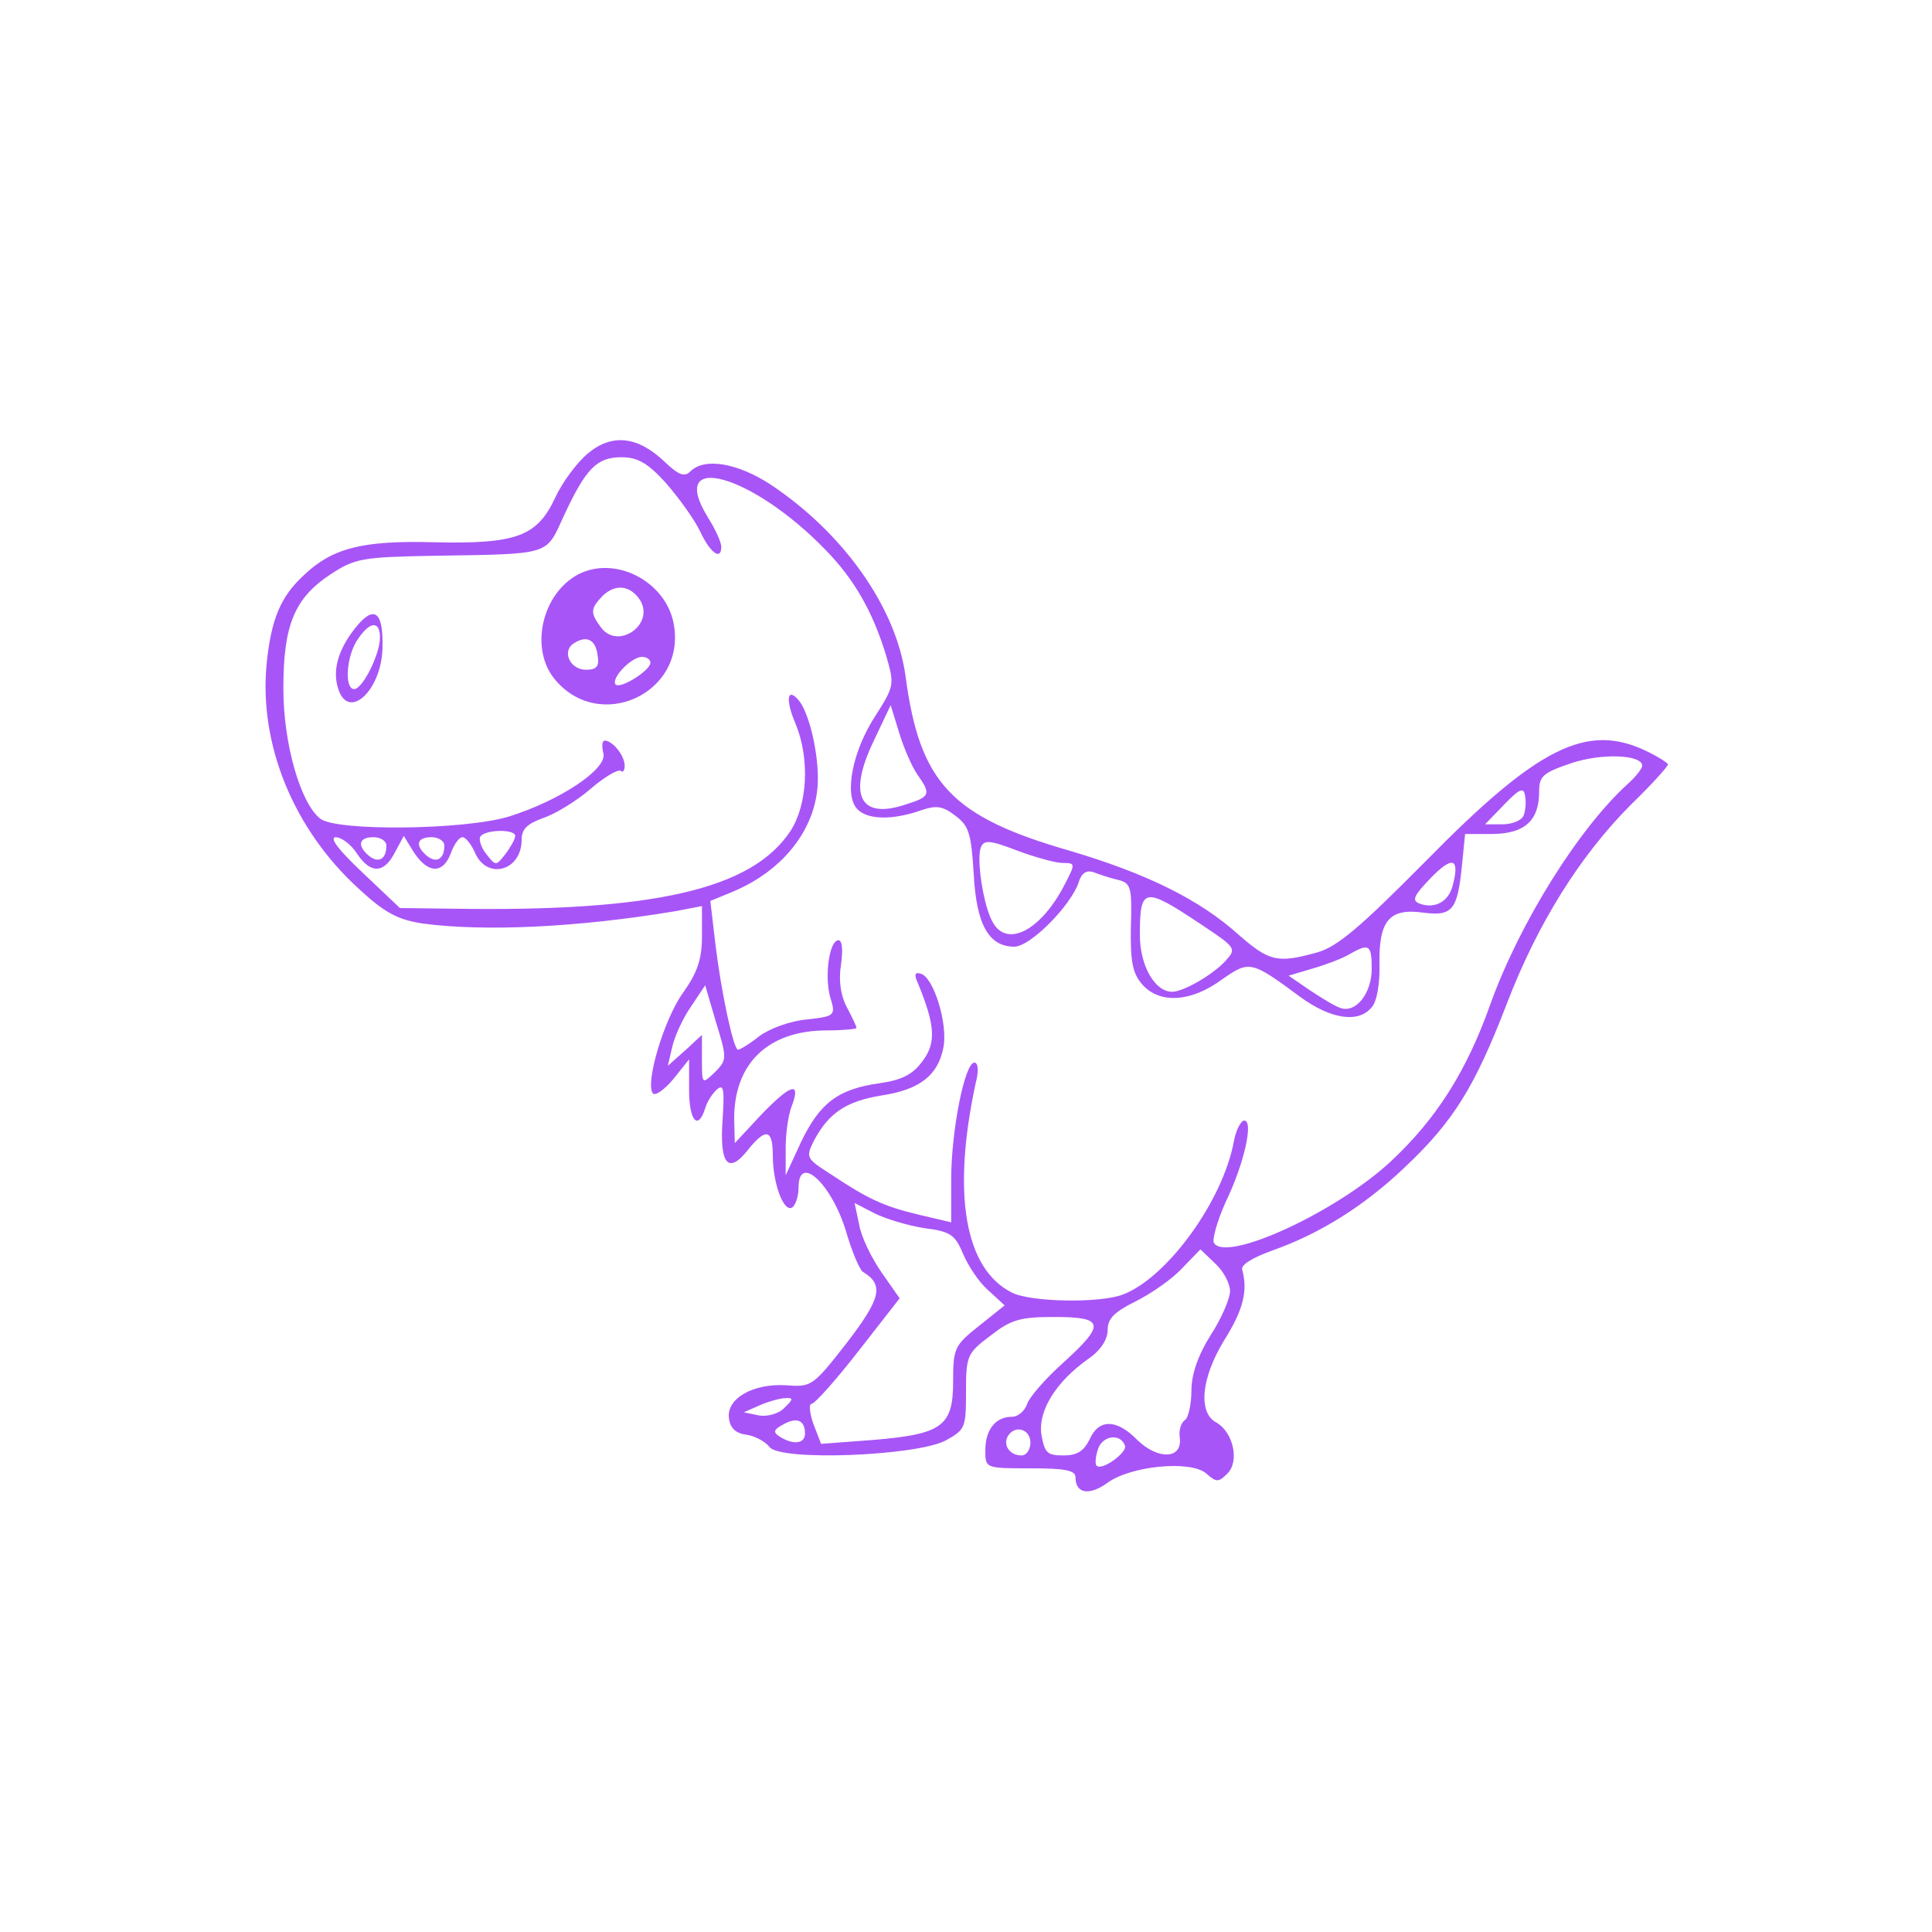 <svg version="1.0" xmlns="http://www.w3.org/2000/svg" width="32pt" height="32pt" viewBox="0 0 300 300" preserveAspectRatio="xMidYMid meet">
  <g transform="translate(0,300) scale(0.1,-0.1)" fill="#a855f7" stroke="none">
    <path d="M913 2296 c-17 -14 -40 -45 -51 -69 -28 -60 -60 -72 -189 -69 -110 3 -157 -9 -201 -51 -36 -33 -51 -68 -58 -138 -12 -124 41 -256 143 -349 41 -38 61 -48 99 -54 97 -13 242 -6 392 19 l42 8 0 -47 c0 -35 -7 -56 -29 -87 -30 -41 -60 -143 -47 -157 4 -4 19 7 32 23 l24 30 0 -47 c0 -49 14 -64 25 -29 3 11 12 24 19 30 10 8 11 -2 8 -48 -5 -69 9 -85 39 -47 28 35 39 33 39 -8 0 -44 17 -89 30 -81 5 3 10 17 10 31 0 54 52 5 74 -69 9 -31 21 -59 26 -62 33 -20 28 -41 -25 -110 -53 -68 -55 -69 -95 -66 -51 3 -93 -21 -88 -52 2 -15 11 -23 28 -25 13 -2 29 -11 35 -19 17 -22 226 -14 273 10 31 17 32 20 32 76 0 56 2 60 38 87 32 25 46 29 99 29 78 0 80 -11 14 -71 -28 -25 -53 -54 -56 -64 -4 -11 -14 -20 -24 -20 -25 0 -41 -20 -41 -52 0 -28 0 -28 70 -28 54 0 70 -3 70 -14 0 -25 21 -29 49 -9 36 27 130 36 154 15 16 -14 19 -14 33 0 19 19 9 64 -17 79 -29 15 -24 69 12 128 29 46 37 76 28 109 -3 8 16 19 46 30 74 26 143 69 207 130 75 71 108 124 158 254 48 125 114 230 193 309 32 31 57 59 57 62 0 2 -15 12 -34 21 -92 44 -168 6 -341 -170 -103 -104 -138 -134 -170 -143 -61 -17 -74 -14 -121 27 -62 56 -145 96 -263 131 -184 53 -233 105 -255 272 -15 107 -97 222 -210 297 -51 33 -102 42 -124 20 -9 -9 -18 -6 -40 15 -42 40 -82 44 -119 13z m121 -46 c20 -23 44 -56 53 -75 16 -34 33 -46 33 -24 0 7 -9 27 -21 46 -64 104 69 67 183 -51 44 -45 73 -95 94 -164 13 -45 13 -47 -17 -94 -35 -54 -48 -120 -29 -143 15 -18 54 -19 98 -4 26 9 35 8 56 -8 21 -16 24 -28 28 -90 4 -78 23 -113 63 -113 25 0 88 64 100 100 4 14 12 19 22 16 8 -3 25 -9 38 -12 21 -5 23 -10 21 -74 -1 -54 3 -72 18 -89 27 -30 75 -27 122 7 44 31 46 31 123 -26 48 -35 91 -41 111 -16 8 8 13 38 12 67 -1 67 15 87 67 80 46 -6 54 3 61 72 l5 50 44 0 c49 1 71 21 71 66 0 24 6 29 50 44 48 16 110 13 110 -4 0 -4 -9 -16 -21 -27 -77 -69 -170 -218 -215 -344 -37 -104 -84 -178 -155 -244 -84 -78 -255 -157 -274 -126 -3 5 5 34 18 63 29 60 44 127 29 127 -5 0 -13 -15 -16 -32 -17 -93 -104 -212 -172 -238 -36 -14 -144 -12 -173 3 -73 37 -93 153 -56 325 5 19 4 32 -2 32 -15 0 -36 -106 -36 -181 l0 -67 -51 12 c-54 13 -78 24 -138 64 -36 23 -37 25 -24 51 23 43 50 61 105 70 60 9 88 32 96 75 7 36 -15 108 -35 114 -9 3 -11 -1 -5 -14 27 -65 29 -93 8 -121 -15 -21 -32 -30 -67 -35 -65 -9 -93 -31 -122 -91 l-24 -52 0 42 c0 23 4 53 10 67 14 38 -3 32 -49 -16 l-40 -43 -1 38 c0 86 53 137 144 137 25 0 46 2 46 4 0 2 -7 17 -15 32 -10 19 -13 42 -9 67 3 21 2 37 -4 37 -14 0 -22 -54 -13 -88 9 -29 8 -30 -36 -35 -25 -2 -58 -14 -74 -26 -15 -12 -30 -21 -33 -21 -7 0 -26 89 -35 163 l-8 68 34 14 c82 34 133 102 133 176 0 46 -15 106 -31 123 -17 19 -19 -2 -4 -37 23 -55 19 -127 -8 -168 -60 -90 -212 -125 -524 -120 l-82 1 -58 55 c-36 34 -52 54 -42 55 9 0 24 -11 33 -25 21 -32 42 -32 59 1 l14 26 16 -26 c22 -33 45 -33 57 -1 5 14 13 25 18 25 5 0 14 -11 20 -25 19 -42 72 -27 72 21 0 17 9 25 34 34 18 6 51 26 73 45 22 19 43 31 47 28 3 -3 6 0 6 8 0 16 -19 39 -31 39 -4 0 -5 -9 -2 -20 6 -24 -67 -73 -147 -98 -70 -21 -269 -23 -293 -3 -31 25 -57 117 -57 202 0 98 17 140 73 177 38 25 49 27 161 29 184 3 173 0 202 63 34 73 51 90 89 90 25 0 41 -9 69 -40z m390 -452 c22 -31 21 -35 -17 -47 -71 -24 -91 13 -51 97 l27 57 13 -42 c7 -24 20 -53 28 -65z m942 -64 c-3 -8 -18 -14 -33 -14 l-27 0 30 31 c23 24 30 27 32 14 2 -9 1 -23 -2 -31z m-1566 -32 c0 -5 -7 -17 -15 -28 -15 -19 -15 -19 -30 0 -8 10 -12 23 -9 27 7 11 54 12 54 1z m-200 -15 c0 -21 -12 -28 -27 -16 -19 16 -16 29 7 29 11 0 20 -6 20 -13z m90 0 c0 -21 -12 -28 -27 -16 -19 16 -16 29 7 29 11 0 20 -6 20 -13z m960 -27 c20 0 20 -1 4 -32 -37 -73 -91 -101 -113 -59 -14 25 -25 97 -18 115 5 12 13 12 57 -5 27 -10 59 -19 70 -19z m606 -34 c-6 -26 -28 -38 -52 -29 -12 5 -9 12 18 40 33 34 45 31 34 -11z m-390 -62 c54 -36 54 -37 37 -56 -19 -21 -65 -48 -83 -48 -27 0 -50 41 -50 88 0 75 6 76 96 16z m264 -68 c0 -39 -25 -70 -49 -61 -9 3 -30 16 -48 28 l-32 22 37 11 c21 6 47 16 57 22 31 18 35 15 35 -22z m-1020 -161 c-20 -19 -20 -19 -20 20 l0 38 -26 -24 -27 -24 7 30 c4 17 17 45 29 62 l22 33 17 -58 c17 -55 17 -58 -2 -77z m325 -242 c40 -5 48 -10 60 -39 8 -19 25 -45 39 -57 l26 -24 -40 -32 c-38 -30 -40 -35 -40 -86 0 -70 -17 -82 -125 -91 l-80 -6 -12 31 c-6 17 -7 31 -3 31 5 0 38 37 73 82 l64 82 -28 40 c-16 23 -32 56 -35 75 l-7 33 31 -16 c18 -9 52 -19 77 -23z m475 -98 c0 -11 -13 -42 -30 -68 -20 -32 -30 -61 -30 -87 0 -21 -5 -42 -10 -45 -6 -4 -10 -16 -8 -28 4 -33 -34 -34 -66 -3 -32 33 -60 33 -74 1 -9 -18 -19 -25 -41 -25 -25 0 -29 4 -34 33 -5 36 22 81 73 117 19 13 30 30 30 45 0 18 11 28 43 44 24 12 56 34 72 51 l29 30 23 -22 c13 -12 23 -31 23 -43z m-692 -181 c-8 -9 -26 -14 -39 -12 l-24 5 25 11 c14 6 32 11 40 11 12 1 12 -2 -2 -15z m32 -40 c0 -16 -18 -18 -39 -5 -11 7 -10 11 5 19 21 12 34 7 34 -14z m350 -14 c0 -11 -6 -20 -14 -20 -18 0 -29 16 -21 30 11 18 35 11 35 -10z m147 -5 c3 -11 -36 -39 -44 -31 -3 2 -2 14 2 26 7 21 35 25 42 5z"/>
    <path d="M904 2111 c-60 -26 -83 -114 -44 -164 69 -87 207 -24 186 85 -12 63 -85 103 -142 79z m90 -43 c23 -38 -35 -78 -61 -42 -17 23 -16 29 3 49 20 19 43 16 58 -7z m-66 -86 c3 -17 -2 -22 -18 -22 -25 0 -38 29 -19 41 20 13 34 6 37 -19z m82 -11 c0 -12 -46 -41 -54 -34 -8 9 24 43 41 43 7 0 13 -4 13 -9z"/>
    <path d="M551 2024 c-26 -33 -35 -65 -26 -93 16 -52 69 -2 69 66 1 55 -14 64 -43 27z m39 -14 c0 -26 -27 -80 -40 -80 -16 0 -12 53 6 78 19 28 34 28 34 2z"/>
  </g>
</svg>
